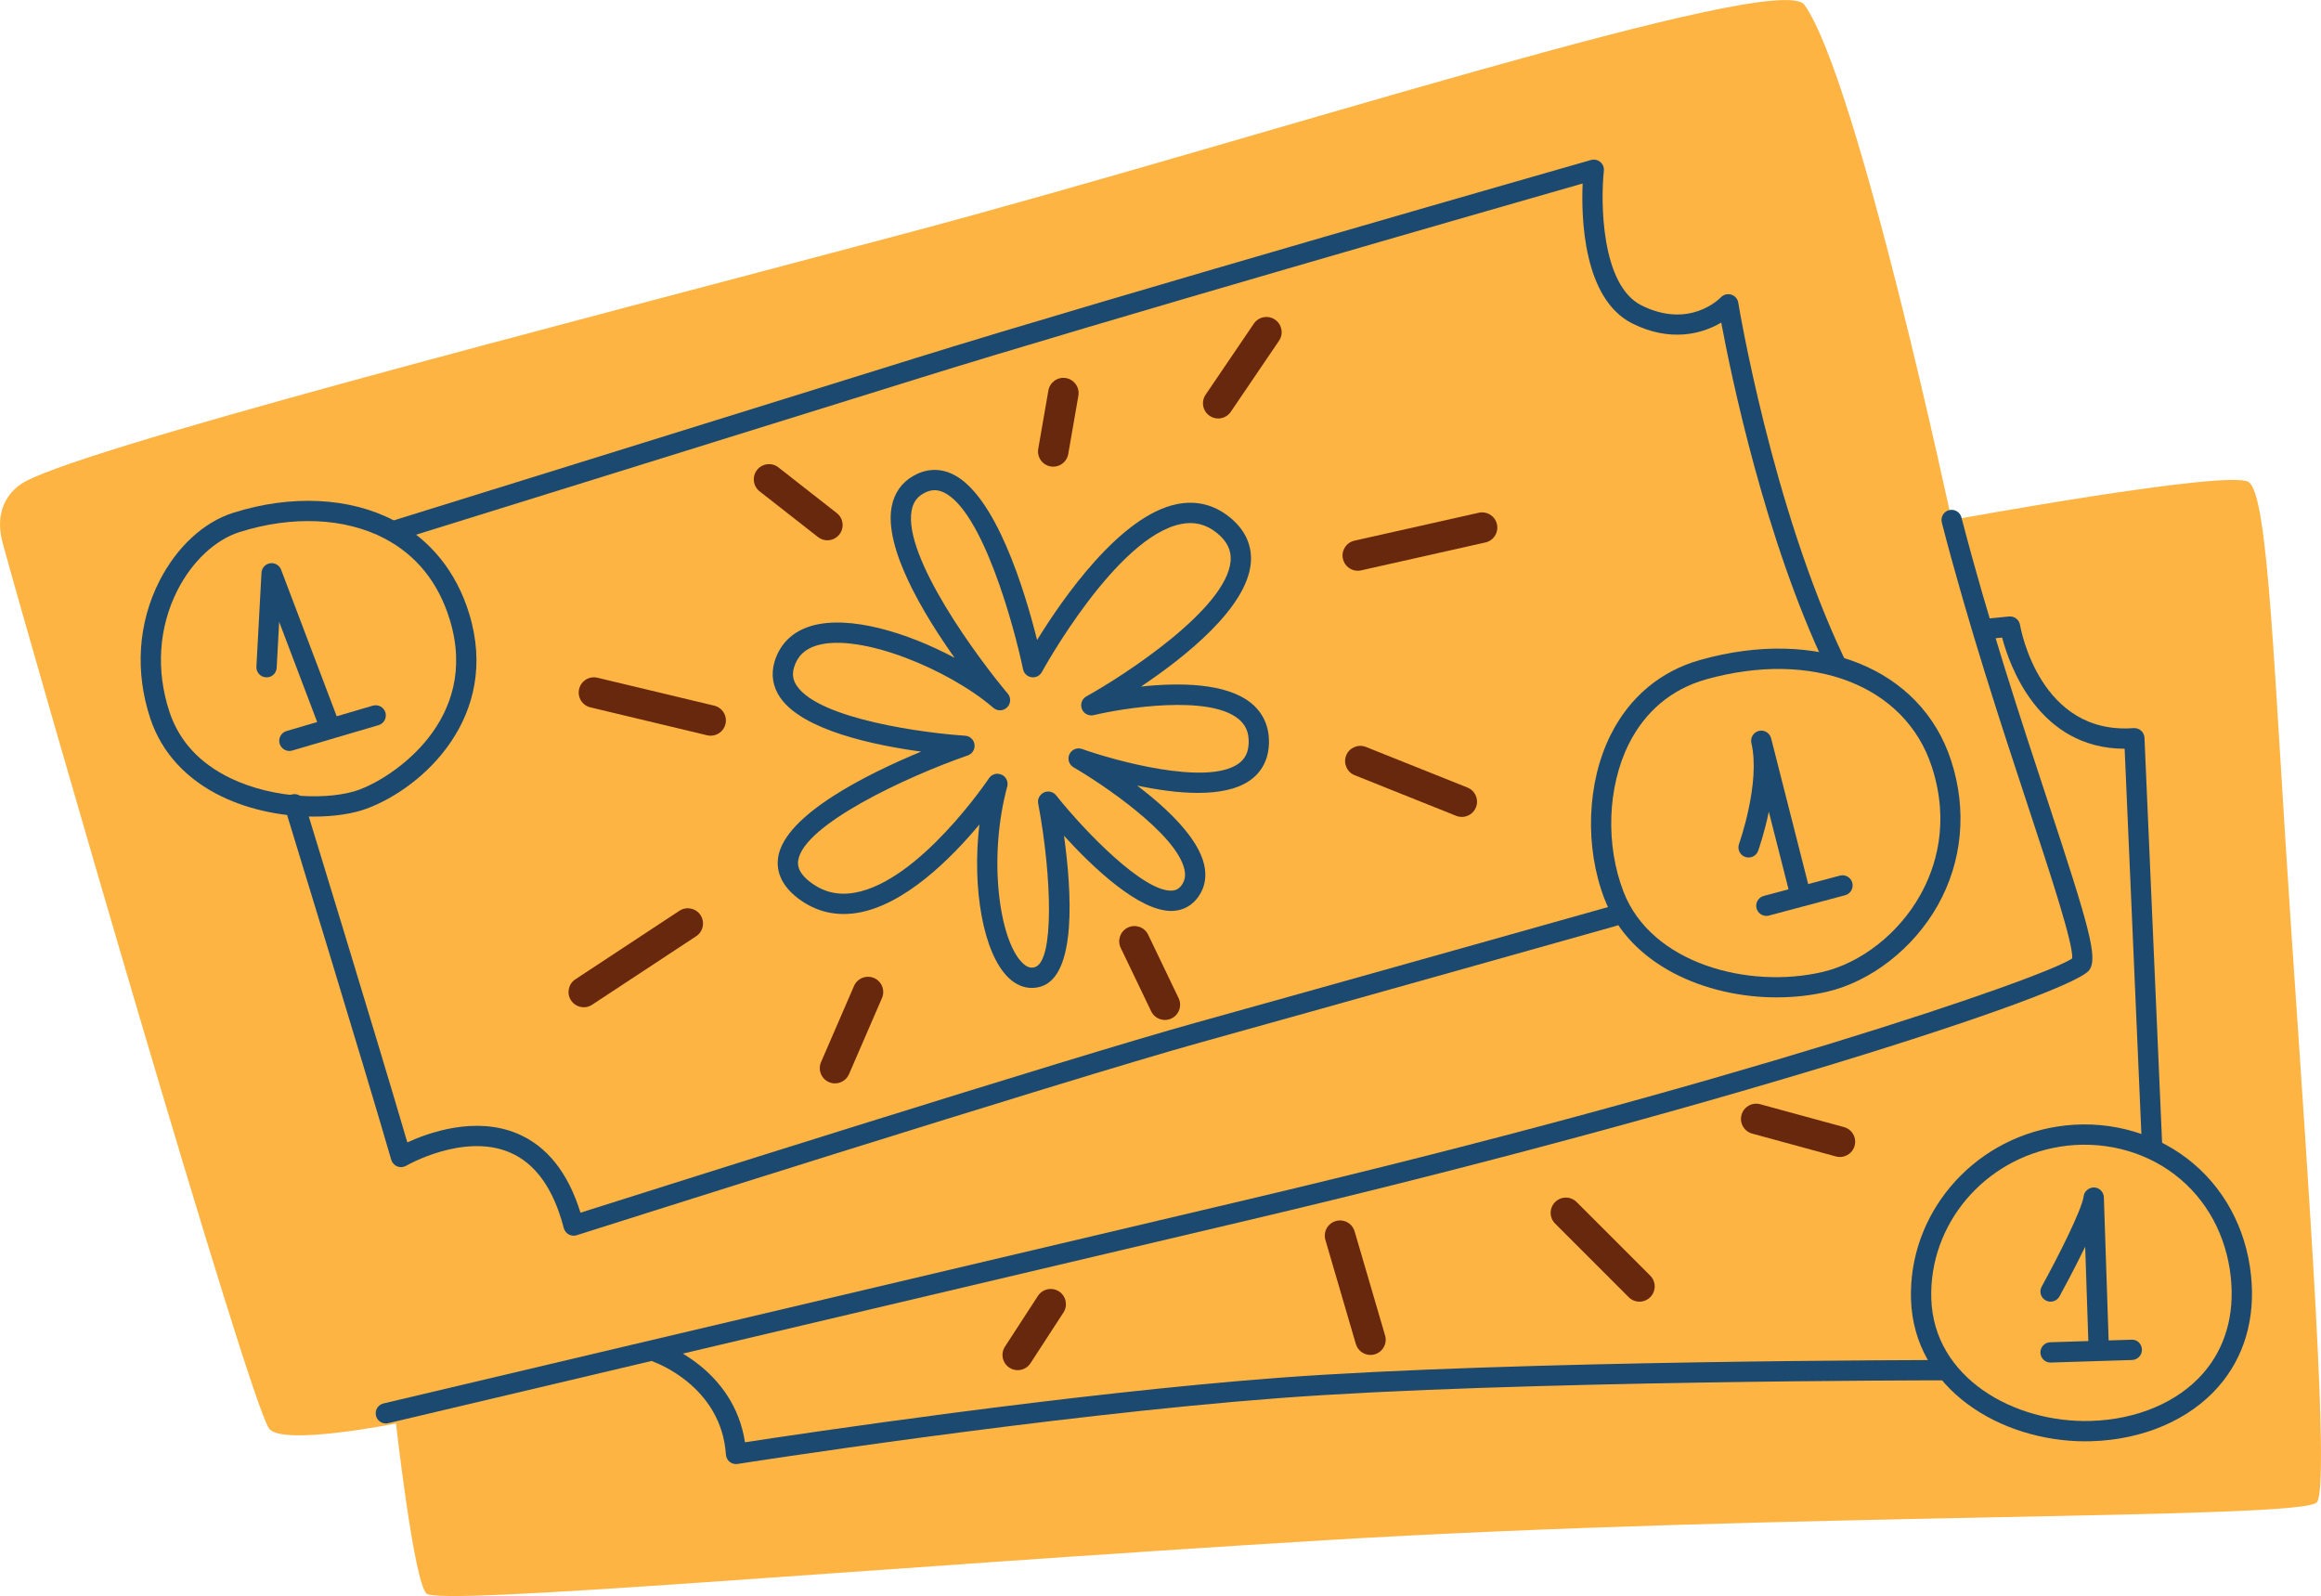 <svg id="_лой_2" xmlns="http://www.w3.org/2000/svg" width="1080" height="742.62" viewBox="0 0 1080 742.62"><g id="Travelling02_420242446"><g id="Travelling02_420242446-2"><path d="M1.22 252.58c14.17 51.96 114.23 398.46 123.99 412.12 5.9 8.27 59.04-2.36 59.04-2.36.0.0 8.27 73.21 14.17 79.12 5.9 5.9 203.11-11.81 418.02-24.8 214.91-12.99 455.81-9.45 461.71-17.71 5.9-8.27-3.54-141.7-11.81-263.33-8.27-121.63-10.63-205.47-20.07-211.37-9.45-5.9-138.16 17.71-138.16 17.71.0.0-43.74-205.07-68.49-239.71-11.81-16.53-253.88 62.59-418.02 106.28C257.47 152.2 30.58 210.35 9.49 225.42c-8.27 5.9-11.46 15.43-8.27 27.16z" fill="#feb443"/><path d="M179.53 662.33c-2.14.0-4.08-1.46-4.59-3.64-.6-2.54.97-5.08 3.51-5.68.0.0 174.77-41.33 400.31-94.47 227.58-53.62 372.58-103.64 385.48-112.6.49-6.94-10.11-39.1-20.38-70.24-12.44-37.72-27.91-84.65-40.31-132.57-.65-2.53.86-5.1 3.39-5.76 2.54-.64 5.11.87 5.76 3.39 12.32 47.61 27.75 94.39 40.14 131.98 19.32 58.62 23.43 72.9 19.36 78.6-8.18 11.45-179.88 66.59-391.26 116.39-225.54 53.14-400.31 94.47-400.31 94.47-.36.09-.73.13-1.09.13z" fill="#1b4970"/><g><path d="M146.07 379.95c-13.6.0-29.14-2.73-42.79-9.29-16.53-7.95-28.05-20.49-33.32-36.29-7.23-21.71-5.74-44.45 4.22-64.03 8.03-15.78 20.51-27.34 34.25-31.71h0c26.92-8.56 54.21-7.27 74.86 3.54 16.91 8.85 29.02 23.81 35 43.27 14.75 47.93-21.46 81.16-47.75 90.84-6.3 2.32-14.9 3.67-24.47 3.67zm-34.78-132.32c-11.18 3.56-21.91 13.65-28.7 26.99-8.8 17.31-10.11 37.47-3.68 56.76 4.5 13.5 14.07 23.85 28.45 30.76 20.16 9.69 46.29 10.29 59.9 5.27 15.46-5.7 56.37-32.47 41.99-79.2-5.3-17.24-15.52-29.91-30.35-37.68-18.43-9.65-43.08-10.71-67.61-2.9h0z" fill="#1b4970"/><path d="M826.78 464.08c-33.2.0-68.25-14.99-80.12-45.66-9.39-24.26-8.29-54.27 2.79-76.46 8.8-17.61 23.2-29.68 41.66-34.88h0c54.75-15.44 102.78 3.79 116.77 46.77 7.51 23.05 5.28 47.01-6.25 67.46-11.27 19.99-31 35.37-51.49 40.15-7.45 1.74-15.36 2.61-23.37 2.61zm-33.1-147.91c-15.83 4.46-28.19 14.84-35.77 30.01-9.95 19.92-10.91 46.94-2.43 68.83 12.91 33.34 58.08 45.29 92.53 37.25 17.99-4.2 35.39-17.84 45.4-35.59 7.23-12.82 14.05-33.62 5.5-59.9-12.34-37.9-55.62-54.6-105.23-40.61h0z" fill="#1b4970"/><path d="M266.91 574.95c-.79.0-1.58-.2-2.29-.59-1.14-.63-1.96-1.7-2.29-2.95-4.76-18.4-13.29-30.27-25.35-35.29-21.51-8.95-47.73 6.14-47.99 6.3-1.26.73-2.79.85-4.14.31-1.35-.54-2.38-1.67-2.79-3.07-12.83-44.32-49.21-162.87-49.57-164.06-.77-2.49.64-5.14 3.13-5.9 2.49-.76 5.14.64 5.9 3.13.35 1.15 34 110.81 48.02 158.73 9.82-4.53 31.47-12.31 51.06-4.16 13.8 5.74 23.71 18.13 29.51 36.86 32.69-10.37 227.95-72.19 286.01-88.32 63.03-17.51 192.34-53.95 193.64-54.31 2.52-.71 5.12.76 5.83 3.26.71 2.51-.75 5.12-3.26 5.83-1.3.37-130.63 36.81-193.68 54.32-62.95 17.49-288.06 88.98-290.32 89.7-.47.15-.95.22-1.43.22z" fill="#1b4970"/><path d="M853.8 312.8c-1.76.0-3.46-.99-4.27-2.7-28.45-59.85-44.09-135.81-48.61-160.01-9.01 5.39-23.86 9.17-41.35.43-22.93-11.46-23.82-49.37-23.14-65.14-37.38 10.71-226.37 64.93-307.52 90.22-90.93 28.34-246.8 76.76-246.8 76.76l-2.8-9.02s155.87-48.41 246.79-76.75c89.94-28.03 311.98-91.5 314.21-92.14 1.52-.43 3.14-.08 4.34.93 1.2 1.01 1.82 2.56 1.65 4.12-1.53 14.21-1.37 53.14 17.49 62.58 22.34 11.18 36.38-3.13 36.96-3.74 1.23-1.29 3.1-1.78 4.82-1.26 1.71.53 2.99 1.97 3.27 3.74.15.94 15.65 94.66 49.2 165.23 1.12 2.35.12 5.17-2.24 6.29-.65.31-1.34.46-2.02.46z" fill="#1b4970"/></g><path d="M480.12 459.68c-3.84.0-7.58-1.61-10.83-4.73-11.84-11.38-17.06-41.73-13.56-71.32-13 15.61-34.58 37.32-56.55 41.08-10.2 1.74-19.5-.47-27.64-6.58-9.22-6.91-10.23-14.29-9.45-19.26 3.1-19.92 42.17-39.05 66.53-49.15-21.91-2.98-54.91-9.88-65.49-25.02-3.54-5.06-4.48-10.87-2.73-16.78 2.48-8.35 8.41-14.12 17.15-16.69 17.74-5.2 44.83 3.2 66.64 14.85-14.8-20.88-32.82-51.07-29.3-70.23 1.18-6.43 4.75-11.46 10.33-14.56 5.78-3.21 11.9-3.5 17.69-.84 20.41 9.35 34.08 54.98 39.67 77.35 11.73-19.06 38.58-57.94 65.12-63.24 9.02-1.79 17.25.25 24.48 6.08 7.15 5.77 10.56 13.12 9.85 21.27-1.81 20.89-30.35 43.64-51.1 57.55 17.39-1.88 39.54-1.87 51.3 7.73 5.63 4.59 8.48 11.11 8.23 18.83-.24 7.42-3.39 13.39-9.11 17.29-12.06 8.2-34.08 6.06-52.2 2.2 13.66 10.4 28.29 24.13 31.18 36.87 1.23 5.43.37 10.35-2.56 14.64-2.93 4.29-7.16 6.64-12.23 6.83-15.31.52-37.24-20.47-50.44-34.98 3.54 25.58 6.07 64.91-10.68 70.14-1.44.45-2.88.67-4.3.67zm-16-99.65c.66.0 1.32.14 1.95.42 2.11.96 3.21 3.3 2.61 5.53-9.09 33.64-3.61 71.78 7.16 82.15 2.54 2.44 4.41 2.28 5.76 1.85 8.9-2.78 7.95-41.59 1.49-76.1-.4-2.13.71-4.26 2.68-5.16 1.97-.9 4.31-.35 5.66 1.35 13.85 17.38 40.76 44.87 53.76 44.33 2.06-.08 3.54-.92 4.77-2.72 1.43-2.09 1.79-4.38 1.15-7.22-3.76-16.6-38.5-39.87-51.57-47.43-2.12-1.22-2.95-3.86-1.92-6.07 1.03-2.21 3.57-3.29 5.87-2.46 15.12 5.39 57.63 17.17 72.55 7 3.26-2.22 4.84-5.33 4.99-9.78.16-4.87-1.36-8.43-4.76-11.21-13.89-11.33-53.33-5.11-67.36-1.76-2.3.54-4.65-.69-5.5-2.89-.86-2.2.05-4.7 2.11-5.84 18.01-9.99 65.19-40.77 67.1-62.93.43-5.01-1.65-9.29-6.37-13.1-5.02-4.05-10.48-5.41-16.69-4.17-30.29 6.05-64.42 68.24-64.76 68.87-.95 1.74-2.87 2.72-4.84 2.42-1.96-.29-3.53-1.77-3.93-3.72-4.16-20.09-18.93-74.05-37.05-82.35-3.09-1.41-6.01-1.25-9.17.5-3.16 1.75-4.94 4.3-5.62 8.01-3.97 21.64 30.94 68.83 44.73 85.19 1.59 1.88 1.46 4.67-.29 6.4-1.75 1.74-4.54 1.83-6.41.21-20.8-17.96-62.03-34.94-82.01-29.07-5.67 1.66-9.19 5.03-10.75 10.31-.95 3.19-.5 5.95 1.42 8.69 10.85 15.53 60.12 21.9 78.19 23.04 2.25.14 4.08 1.85 4.38 4.08.3 2.23-1.01 4.36-3.13 5.1-29.14 10.13-76.33 32.34-78.9 48.82-.2 1.31-.82 5.29 5.79 10.25 6.07 4.55 12.73 6.14 20.38 4.82 30.24-5.18 62.28-52.78 62.6-53.26.9-1.35 2.39-2.1 3.93-2.1z" fill="#1b4970"/><g><g><path d="M970.39 670.64c-39.37.0-79.86-24.21-81.17-66.02-1.23-39.4 27.89-73.96 67.74-80.39 21.71-3.5 43.86 1.9 60.75 14.82 16.83 12.88 27.39 32.16 29.72 54.3 2.12 20.15-3.12 38.08-15.15 51.84-13.49 15.44-35.02 24.69-59.08 25.4-.93.03-1.87.04-2.81.04zM957.71 528.9l.75 4.66c-35.17 5.67-60.88 36.09-59.8 70.76 1.15 36.91 38.64 57.89 74.26 56.83 21.44-.63 40.48-8.71 52.25-22.18 10.25-11.73 14.7-27.17 12.86-44.64-2.05-19.53-11.31-36.5-26.06-47.78-14.83-11.35-34.33-16.08-53.51-13l-.75-4.66z" fill="#1b4970"/><path d="M1001.4 538.34c-2.51.0-4.6-1.98-4.71-4.52l-8.06-185.43c-39.95-.06-53.53-38.59-57.01-51.73l-7.68.77c-2.58.28-4.91-1.64-5.17-4.23-.26-2.6 1.64-4.91 4.23-5.17l11.81-1.18c2.51-.25 4.7 1.46 5.13 3.9.36 2.09 9.32 51.29 52.86 48.04 1.24-.07 2.53.33 3.48 1.18.95.85 1.52 2.05 1.58 3.32l8.27 190.12c.11 2.61-1.91 4.81-4.51 4.92-.07.0-.14.0-.21.0z" fill="#1b4970"/><path d="M342.49 681.22c-1.07.0-2.11-.36-2.95-1.03-1.04-.83-1.67-2.05-1.76-3.38-2.13-31.93-33.12-42.97-33.44-43.08-2.47-.85-3.78-3.54-2.92-6.01.85-2.47 3.51-3.78 6.01-2.92 1.45.5 34.02 12.12 39.22 46.28 26.05-3.99 150.81-22.66 248.19-29.99 108.74-8.19 308.91-8.28 310.92-8.28 2.61.0 4.72 2.12 4.72 4.72s-2.11 4.72-4.72 4.72c-2.01.0-201.83.09-310.21 8.25-108.37 8.16-250.9 30.43-252.32 30.66-.24.04-.49.06-.73.06z" fill="#1b4970"/></g><g><path d="M152.37 339.96c-1.9.0-3.7-1.16-4.42-3.05l-18.05-47.59-1.16 21.38c-.14 2.6-2.29 4.61-4.97 4.46-2.6-.14-4.6-2.37-4.46-4.97l2.36-43.69c.12-2.23 1.78-4.07 3.99-4.41 2.21-.35 4.35.9 5.14 2.99l25.98 68.49c.92 2.44-.3 5.17-2.74 6.09-.55.21-1.12.31-1.67.31z" fill="#1b4970"/><path d="M134.65 349.41c-2.04.0-3.92-1.34-4.53-3.39-.74-2.5.7-5.13 3.2-5.87l40.15-11.81c2.5-.73 5.13.7 5.87 3.2s-.7 5.13-3.2 5.87l-40.15 11.81c-.45.13-.9.19-1.34.19z" fill="#1b4970"/></g><g><path d="M837.26 419.08c-2.11.0-4.03-1.42-4.58-3.56l-9.62-37.84c-2.07 10.03-4.75 17.58-4.97 18.2-.88 2.46-3.58 3.73-6.04 2.84-2.45-.88-3.73-3.59-2.85-6.04.1-.28 10.09-28.46 5.75-46.92-.59-2.52.96-5.05 3.48-5.67 2.51-.62 5.06.91 5.7 3.42l17.71 69.67c.64 2.53-.89 5.1-3.41 5.74-.39.1-.78.15-1.17.15z" fill="#1b4970"/><path d="M821.91 426.16c-2.09.0-4-1.4-4.56-3.51-.67-2.52.83-5.11 3.35-5.78l35.43-9.45c2.53-.68 5.11.83 5.78 3.35.67 2.52-.83 5.11-3.35 5.78l-35.43 9.45c-.41.11-.82.16-1.22.16z" fill="#1b4970"/></g><g><path d="M976.6 632.81c-2.54.0-4.63-2.01-4.72-4.57l-1.61-48.15c-5.16 10.69-10.89 21.15-11.97 23.12-1.26 2.29-4.14 3.12-6.42 1.85-2.29-1.26-3.12-4.13-1.85-6.42 7.14-12.93 18.75-35.77 19.52-42 .3-2.44 2.51-4.16 4.9-4.13 2.46.11 4.42 2.1 4.51 4.56l2.36 70.85c.09 2.61-1.96 4.79-4.56 4.88-.05.0-.11.0-.16.0z" fill="#1b4970"/><path d="M954.16 633.99c-2.54.0-4.64-2.02-4.72-4.58-.08-2.61 1.97-4.79 4.57-4.87l37.79-1.18c2.71-.21 4.78 1.96 4.87 4.57.08 2.61-1.97 4.79-4.57 4.87l-37.79 1.18c-.05.0-.1.0-.15.0z" fill="#1b4970"/></g></g><g><path d="M330.69 342.32c-.55.0-1.1-.06-1.65-.2l-54.32-12.99c-3.81-.91-6.15-4.73-5.24-8.54.91-3.81 4.73-6.16 8.54-5.24l54.32 12.99c3.81.91 6.15 4.73 5.24 8.54-.78 3.25-3.68 5.44-6.88 5.44z" fill="#68280d"/><path d="M384.99 251.4c-1.53.0-3.07-.49-4.36-1.51l-27.16-21.26c-3.08-2.41-3.63-6.86-1.21-9.95 2.41-3.08 6.87-3.63 9.95-1.21l27.16 21.26c3.08 2.41 3.63 6.86 1.21 9.94-1.4 1.79-3.48 2.72-5.58 2.72z" fill="#68280d"/><path d="M490.1 217.15c-.4.0-.81-.03-1.22-.11-3.86-.67-6.44-4.34-5.77-8.19l4.72-27.16c.67-3.86 4.34-6.46 8.19-5.77 3.86.67 6.44 4.34 5.77 8.19l-4.72 27.16c-.6 3.45-3.59 5.87-6.97 5.87z" fill="#68280d"/><path d="M566.84 194.71c-1.37.0-2.75-.39-3.97-1.22-3.24-2.2-4.08-6.6-1.88-9.84l22.44-33.06c2.2-3.23 6.61-4.08 9.84-1.88 3.24 2.2 4.08 6.6 1.88 9.84l-22.44 33.06c-1.37 2.02-3.6 3.11-5.87 3.11z" fill="#68280d"/><path d="M631.79 265.57c-3.24.0-6.17-2.24-6.91-5.54-.86-3.82 1.54-7.61 5.36-8.46l57.86-12.99c3.83-.85 7.61 1.54 8.46 5.36.86 3.82-1.54 7.61-5.36 8.46l-57.86 12.99c-.52.12-1.04.18-1.56.18z" fill="#68280d"/><path d="M680.21 380.11c-.88.0-1.77-.16-2.63-.51l-47.23-18.89c-3.63-1.45-5.4-5.58-3.95-9.21 1.45-3.63 5.58-5.4 9.21-3.95l47.23 18.89c3.63 1.45 5.4 5.58 3.95 9.21-1.11 2.77-3.77 4.46-6.58 4.46z" fill="#68280d"/><path d="M542.05 474.58c-2.64.0-5.17-1.48-6.39-4.02l-14.17-29.52c-1.7-3.53-.21-7.76 3.32-9.45 3.52-1.7 7.76-.21 9.45 3.32l14.17 29.52c1.7 3.53.21 7.76-3.32 9.45-.99.47-2.03.7-3.06.7z" fill="#68280d"/><path d="M388.54 504.1c-.94.0-1.9-.19-2.81-.59-3.59-1.56-5.24-5.73-3.69-9.32l15.35-35.43c1.56-3.59 5.73-5.23 9.32-3.69 3.59 1.56 5.24 5.73 3.69 9.32l-15.35 35.43c-1.16 2.67-3.77 4.27-6.51 4.27z" fill="#68280d"/><path d="M271.64 468.67c-2.3.0-4.56-1.12-5.93-3.19-2.15-3.27-1.25-7.66 2.02-9.82l48.41-31.88c3.27-2.15 7.66-1.25 9.82 2.02 2.15 3.27 1.25 7.66-2.02 9.82l-48.41 31.88c-1.2.79-2.55 1.17-3.89 1.17z" fill="#68280d"/><path d="M473.55 637.53c-1.32.0-2.66-.37-3.85-1.14-3.28-2.13-4.21-6.52-2.08-9.8l15.35-23.62c2.14-3.28 6.52-4.21 9.8-2.08 3.28 2.13 4.21 6.52 2.08 9.8l-15.35 23.62c-1.36 2.09-3.63 3.22-5.95 3.22z" fill="#68280d"/><path d="M637.7 630.45c-3.07.0-5.89-2.01-6.8-5.1l-14.17-48.41c-1.1-3.75 1.05-7.69 4.81-8.79 3.77-1.12 7.69 1.06 8.79 4.81l14.17 48.41c1.1 3.75-1.05 7.69-4.81 8.79-.66.2-1.34.29-1.99.29z" fill="#68280d"/><path d="M762.87 605.65c-1.81.0-3.63-.69-5.01-2.08l-34.24-34.24c-2.77-2.77-2.77-7.25.0-10.02 2.77-2.77 7.25-2.77 10.02.0l34.24 34.24c2.77 2.77 2.77 7.25.0 10.02-1.38 1.38-3.2 2.08-5.01 2.08z" fill="#68280d"/><path d="M856.16 538.34c-.62.0-1.25-.08-1.87-.25l-38.97-10.63c-3.78-1.03-6-4.92-4.97-8.7 1.03-3.78 4.94-6 8.7-4.97l38.97 10.63c3.78 1.03 6 4.92 4.97 8.7-.86 3.15-3.72 5.22-6.83 5.22z" fill="#68280d"/></g></g></g></svg>